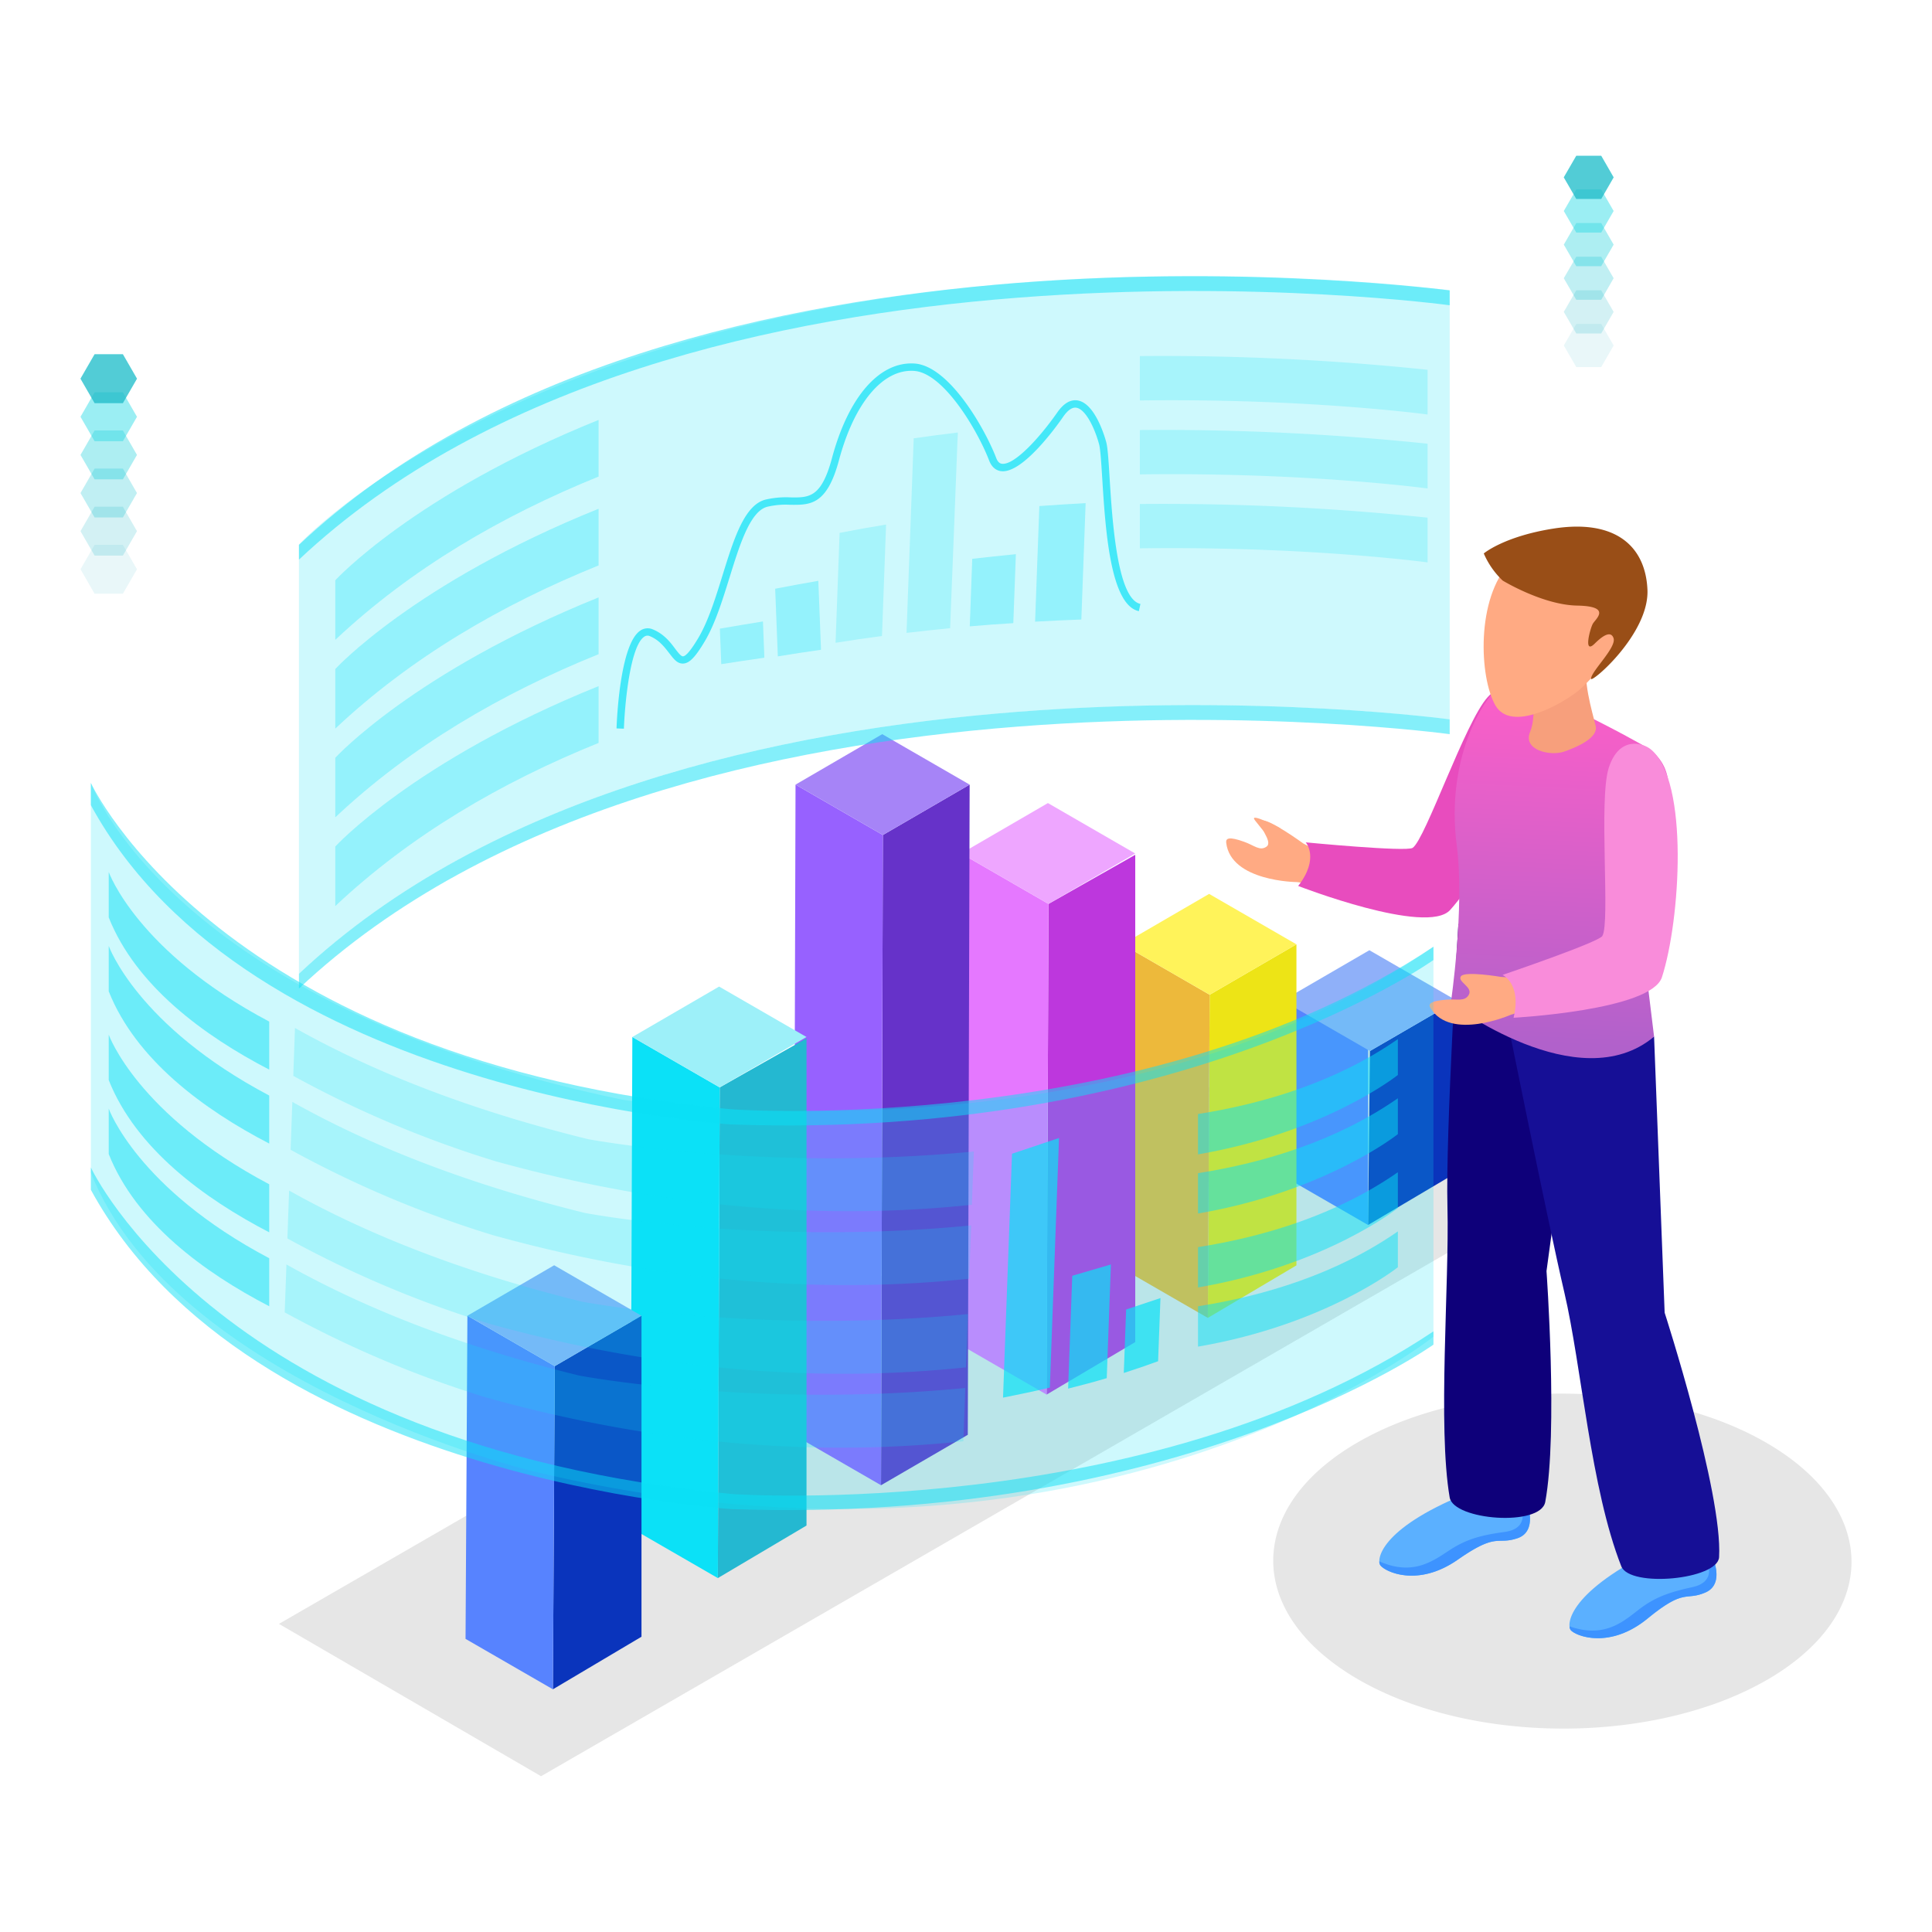 <svg id="Capa_1" data-name="Capa 1" xmlns="http://www.w3.org/2000/svg" xmlns:xlink="http://www.w3.org/1999/xlink" viewBox="0 0 600 600"><defs><style>.cls-1{fill:none;}.cls-2,.cls-3{opacity:0.1;}.cls-4{fill:#0a34bc;}.cls-5{fill:#5783ff;}.cls-6{fill:#8fb0f9;}.cls-7{fill:#ede416;}.cls-8{fill:#edb93b;}.cls-9{fill:#fff35a;}.cls-10{fill:#bd37dd;}.cls-11{fill:#e578ff;}.cls-12{fill:#eea6ff;}.cls-13{isolation:isolate;}.cls-14{fill:#6632c9;}.cls-15{fill:#9761ff;}.cls-16{fill:#a684f7;}.cls-17{fill:#24b8d1;}.cls-18,.cls-20,.cls-21,.cls-22,.cls-42{fill:#0be1f7;}.cls-19{fill:#9df0f9;}.cls-20{opacity:0.2;}.cls-21,.cls-31{opacity:0.5;}.cls-22,.cls-27{opacity:0.3;}.cls-23,.cls-42{opacity:0.7;}.cls-24{fill:#40ebf4;opacity:0.6;}.cls-25{fill:#39dfe9;opacity:0.5;}.cls-26{fill:#33d4df;opacity:0.4;}.cls-27{fill:#2cc9d5;}.cls-28{fill:#25bdca;opacity:0.2;}.cls-29{fill:#1fb2c0;opacity:0.1;}.cls-30,.cls-31{fill:#18a6b5;}.cls-30{opacity:0;}.cls-32{fill:#5bb0ff;}.cls-33{fill:#3d93ff;}.cls-34{fill:#0e007a;}.cls-35{fill:#160f96;}.cls-36{fill:#ffaa83;}.cls-37{fill:#e84cbe;}.cls-38{fill:url(#linear-gradient);}.cls-39{fill:#f79f7c;}.cls-40{fill:#994e17;}.cls-41{fill:#f98cda;}</style><linearGradient id="linear-gradient" x1="486.47" y1="218.23" x2="481.43" y2="324.16" gradientUnits="userSpaceOnUse"><stop offset="0" stop-color="#fa5fc8"/><stop offset="1" stop-color="#b161cb"/></linearGradient></defs><title>info-ilustration-two</title><rect class="cls-1" width="600" height="600"/><path class="cls-2" d="M569.11,466.44c-4.39-6.71-11.25-13-20.6-18.41-21.56-12.45-51.26-17.26-79.08-14.45-17.58,1.78-34.41,6.59-47.94,14.45-15.66,9.1-24.24,20.74-25.81,32.63-1.95,14.67,6.79,29.73,26.22,40.95,29.5,17,74.23,19.78,108.52,8.25a101,101,0,0,0,18.51-8.25C574.59,506.69,581.29,485,569.11,466.44Z"/><g class="cls-3"><polygon points="86.63 504.31 168.03 551.62 496.64 361.9 415.23 314.6 86.63 504.31"/></g><polygon class="cls-4" points="452.39 310.75 452.4 364.12 424.87 380.43 425.45 326.41 452.39 310.75"/><polygon class="cls-5" points="424.87 323.04 424.87 380.43 397.75 364.78 398.33 310.75 424.87 323.04"/><polygon class="cls-6" points="452.39 310.75 425.45 326.41 398.33 310.75 425.27 295.1 452.39 310.75"/><polygon class="cls-7" points="402.62 293.27 402.62 392.97 375.1 409.29 375.67 308.93 402.62 293.27"/><polygon class="cls-8" points="375.67 308.93 375.1 409.29 347.98 393.64 348.56 293.27 375.67 308.93"/><polygon class="cls-9" points="402.62 293.27 375.67 308.93 348.56 293.27 375.5 277.61 402.62 293.27"/><polygon class="cls-10" points="352.56 265.47 352.56 416.79 325.04 433.1 325.62 280.72 352.56 265.47"/><polygon class="cls-11" points="325.62 280.72 325.04 433.1 297.91 417.44 298.48 265.06 325.62 280.72"/><polygon class="cls-12" points="352.55 265.06 325.62 280.72 298.48 265.06 325.44 249.4 352.55 265.06"/><g class="cls-13"><polygon class="cls-14" points="301.13 243.67 300.56 445.59 273.61 461.25 274.18 259.32 301.13 243.67"/><polygon class="cls-15" points="274.18 259.32 273.61 461.25 246.48 445.59 247.06 243.67 274.18 259.32"/><polygon class="cls-16" points="301.13 243.67 274.18 259.32 247.06 243.67 273.99 228 301.13 243.67"/></g><polygon class="cls-17" points="250.47 322.46 250.47 473.77 222.93 490.09 223.51 337.7 250.47 322.46"/><polygon class="cls-18" points="223.51 337.7 222.93 490.09 195.81 474.43 196.38 322.05 223.51 337.7"/><polygon class="cls-19" points="250.46 322.05 223.51 337.7 196.38 322.05 223.33 306.39 250.46 322.05"/><polygon class="cls-4" points="199.22 408.61 199.22 508.3 171.71 524.63 172.28 424.26 199.22 408.61"/><polygon class="cls-5" points="172.28 424.26 171.71 524.63 144.58 508.97 145.16 408.61 172.28 424.26"/><polygon class="cls-6" points="199.22 408.61 172.28 424.26 145.16 408.61 172.1 392.94 199.22 408.61"/><path class="cls-20" d="M92.84,302.41V169.09s96.66-105.61,357.37-79V223.44S211.46,190.82,92.84,302.41Z"/><path class="cls-21" d="M92.84,302.41V307c118.62-111.58,357.37-79,357.37-79v-4.59S211.46,190.82,92.84,302.41Z"/><path class="cls-21" d="M92.84,169.21v4.59c118.62-111.58,357.37-79,357.37-79v-4.6S211.46,57.62,92.84,169.21Z"/><path class="cls-22" d="M104.13,180.21v18.5C127.6,176.62,155.8,160.2,185.9,148V130.41C128.55,153.55,104.13,180.21,104.13,180.21Z"/><path class="cls-22" d="M104.13,207.77v18.5c23.47-22.09,51.67-38.51,81.77-50.67V158C128.55,181.11,104.13,207.77,104.13,207.77Z"/><path class="cls-22" d="M104.13,235.33v18.49c23.47-22.09,51.67-38.5,81.77-50.66V185.53C128.55,208.67,104.13,235.33,104.13,235.33Z"/><path class="cls-22" d="M104.13,262.89v18.49c23.47-22.09,51.67-38.5,81.77-50.66V213.08C128.55,236.23,104.13,262.89,104.13,262.89Z"/><path class="cls-22" d="M321.46,193.06q7.32-.42,14.36-.66l1.33-36.14c-4.71.25-9.5.54-14.37.9Z"/><path class="cls-22" d="M301.17,194.52c4.56-.4,9.08-.74,13.52-1l.8-21.41c-4.47.43-9,.91-13.55,1.44Z"/><path class="cls-22" d="M241.56,203.84q6.78-1.11,13.41-2.05l-.83-21.41q-6.63,1.14-13.4,2.46Z"/><path class="cls-22" d="M224,206.26c4.5-.71,9-1.38,13.38-2L236.94,193c-4.42.71-8.89,1.46-13.38,2.23Z"/><path class="cls-20" d="M281.53,196.55q6.83-.81,13.54-1.46l2.39-60.77q-6.81.81-13.7,1.8Z"/><path class="cls-20" d="M259.49,199.62q7.25-1.16,14.42-2.11l1.27-34.61q-7.2,1.18-14.43,2.59Z"/><path class="cls-20" d="M354,124.36c52.23-.69,89.35,4.37,89.35,4.37V114.84A792.4,792.4,0,0,0,354,110.58Z"/><path class="cls-20" d="M354,147.33c52.23-.7,89.35,4.37,89.35,4.37V137.8A792.26,792.26,0,0,0,354,133.55Z"/><path class="cls-20" d="M354,170.29c52.23-.69,89.35,4.37,89.35,4.37v-13.9A792.12,792.12,0,0,0,354,156.52Z"/><g class="cls-23"><path class="cls-18" d="M193.76,226.3l-2.29-.08c.09-2.68,1.08-26.32,7.43-30.41a4,4,0,0,1,3.91-.32c3.4,1.41,5.41,4,6.88,6,.92,1.2,1.79,2.34,2.41,2.34h0c.65,0,2-1.06,4.75-5.68,3.12-5.24,5.38-12.51,7.56-19.56,3.46-11.13,6.72-21.65,13.23-23.41a28,28,0,0,1,7.87-.71c5.72.08,9.55.14,12.85-12.14,5.1-19.05,14.71-30.09,25.58-29.44s22,20.39,25.44,29.33c.57,1.5,1.31,1.76,1.82,1.81,3.84.41,11.54-7.92,17.14-15.93,2-2.86,4.13-4.12,6.38-3.73,5.29.92,8.28,10.91,8.82,12.9.48,1.76.73,5.7,1.06,11.15.82,13.15,2.35,37.61,9.57,39.13l-.48,2.25c-8.92-1.88-10.4-25.56-11.38-41.23-.31-4.92-.57-9.16-1-10.69-1.39-5.07-4.17-10.75-7-11.25-1.3-.23-2.68.72-4.12,2.79-2.06,3-12.68,17.76-19.29,16.9-1.17-.15-2.75-.83-3.7-3.27-3.63-9.47-14.24-27.36-23.41-27.87-9.69-.6-18.52,10.1-23.24,27.75-3.75,14-9,13.9-15.09,13.84a24.77,24.77,0,0,0-7.24.63c-5.28,1.43-8.51,11.82-11.63,21.87-2.23,7.17-4.53,14.58-7.78,20-2.84,4.78-4.69,6.69-6.59,6.8s-3-1.44-4.4-3.24-3.11-4.07-5.94-5.24a1.74,1.74,0,0,0-1.78.13C195.6,200.66,194,219.35,193.76,226.3Z"/></g><polygon class="cls-24" points="489.53 61.78 485.65 55.08 489.53 48.38 497.27 48.38 501.13 55.08 497.27 61.78 489.53 61.78"/><polygon class="cls-25" points="489.53 72.23 485.65 65.53 489.53 58.83 497.27 58.83 501.13 65.53 497.27 72.23 489.53 72.23"/><polygon class="cls-26" points="489.53 82.67 485.65 75.97 489.53 69.27 497.27 69.27 501.13 75.97 497.27 82.67 489.53 82.67"/><polygon class="cls-27" points="489.53 93.11 485.65 86.41 489.53 79.72 497.27 79.72 501.13 86.41 497.27 93.11 489.53 93.11"/><polygon class="cls-28" points="489.53 103.56 485.65 96.86 489.53 90.16 497.27 90.16 501.13 96.86 497.27 103.56 489.53 103.56"/><polygon class="cls-29" points="489.53 114 485.65 107.3 489.53 100.61 497.27 100.61 501.13 107.3 497.27 114 489.53 114"/><polygon class="cls-30" points="489.53 124.45 485.65 117.74 489.53 111.05 497.27 111.05 501.13 117.74 497.27 124.45 489.53 124.45"/><polygon class="cls-31" points="489.53 61.78 485.65 55.08 489.53 48.38 497.27 48.38 501.13 55.08 497.27 61.78 489.53 61.78"/><polygon class="cls-24" points="29.38 125.2 25 117.6 29.38 110.01 38.16 110.01 42.54 117.6 38.16 125.2 29.38 125.2"/><polygon class="cls-25" points="29.38 137.03 25 129.44 29.38 121.84 38.16 121.84 42.54 129.44 38.16 137.03 29.38 137.03"/><polygon class="cls-26" points="29.38 148.87 25 141.28 29.38 133.68 38.16 133.68 42.54 141.28 38.16 148.87 29.38 148.87"/><polygon class="cls-27" points="29.38 160.71 25 153.12 29.38 145.52 38.16 145.52 42.54 153.12 38.16 160.71 29.38 160.71"/><polygon class="cls-28" points="29.38 172.55 25 164.96 29.38 157.36 38.16 157.36 42.54 164.96 38.16 172.55 29.38 172.55"/><polygon class="cls-29" points="29.38 184.39 25 176.79 29.38 169.2 38.16 169.2 42.54 176.79 38.16 184.39 29.38 184.39"/><polygon class="cls-30" points="29.38 196.22 25 188.63 29.38 181.03 38.16 181.03 42.54 188.63 38.16 196.22 29.38 196.22"/><polygon class="cls-31" points="29.38 125.2 25 117.6 29.38 110.01 38.16 110.01 42.54 117.6 38.16 125.2 29.38 125.2"/><path class="cls-32" d="M531.7,483.21s4.19,8.66-2.08,11.36-6.28-1.49-17.93,8.07-22.18,5.54-23.87,3.62c-1.25-1.44-1.36-11,24.54-24.15Z"/><path class="cls-33" d="M529.6,494.57c-6.27,2.69-6.27-1.49-17.93,8.07s-22.17,5.54-23.86,3.62a2.08,2.08,0,0,1-.38-1.19c10.89,3.86,16.79-1.57,21.57-5.24s9.08-5.3,16.55-6.92,4.74-7.37,4.74-7.37a3.38,3.38,0,0,1,2-.72C533.21,487.46,534.19,492.61,529.6,494.57Z"/><path class="cls-32" d="M474.22,466.56s3.49,9-3,11.16-6.13-2-18.51,6.65-22.53,3.79-24.05,1.74C427.53,484.58,428.17,475,455,464Z"/><path class="cls-33" d="M471.24,477.72c-6.46,2.19-6.13-2-18.51,6.65s-22.53,3.79-24.05,1.74a1.9,1.9,0,0,1-.31-1.22c10.56,4.7,16.86-.26,21.92-3.54s9.46-4.57,17-5.59,5.29-7,5.29-7a3.36,3.36,0,0,1,2.1-.56C475.37,470.92,476,476.13,471.24,477.72Z"/><path class="cls-34" d="M452.92,286.86s-4,64.55-3.4,88.08-3.08,68.1.69,90.1c1.21,7.11,28.24,9.17,29.68,1.4,4-21.58.39-71.69.39-71.69l12.36-91S466.91,304.54,452.92,286.86Z"/><path class="cls-35" d="M466.67,309.76s13.83,68.87,19.16,91.67,8.17,60.88,17.68,85c2.65,6.73,30,4.13,30.37-2.85,1.15-20-16.91-75.92-16.91-75.92l-3.28-85.72S483.9,323.74,466.67,309.76Z"/><path class="cls-36" d="M402.75,273.94s-20.5-.15-21.94-12.2c-.18-1.47.9-2,5.61-.3,3.1,1.1,4.81,2.94,6.88,1.51,2.35-1.64-3.36-7-1.54-8.06s13,7.06,13,7.06l3.28,1.74.1,10.93Z"/><path class="cls-37" d="M475.11,217.73S469,208.78,462,216.51s-19.33,44.14-23.29,46.8c-2,1.31-33.2-1.71-33.2-1.71s4.37,4.92-2.35,13.54c0,0,39.92,15.49,47.19,7.47C462.77,268.85,479.93,232.39,475.11,217.73Z"/><path class="cls-38" d="M511.89,232.42c-1.25-.9-41.06-23.09-46.15-19.27s-16.83,22.33-13.33,49.43c2.52,19.54-1.85,48.93-1.85,48.93s39.64,30.12,63.13,10.43l-1.8-14.76C507,267.1,528.45,244.31,511.89,232.42Z"/><path class="cls-39" d="M475.2,210.59s2.41,10.91,0,16.67,6.35,7.61,10.51,6.17,10.72-4.32,9.84-8-4.59-15.83-2.19-20.15S475.2,210.59,475.2,210.59Z"/><path class="cls-36" d="M496.36,174.7s10.58,7.27,7.2,20.37c-1.87,7.22-9.06,16-13.78,19.74s-20.46,12.84-25.4,4.21-6.07-33.21,4.63-44.32S496.36,174.7,496.36,174.7Z"/><path class="cls-40" d="M466.67,180.3s12.41,7.57,23.12,7.77,5.93,4,4.93,5.55c-.84,1.33-3.14,9.87.51,6.28,1.39-1.37,4.83-4.63,5.86-1.75s-6.79,10.15-7,12.62c-.19,1.76,18.15-13.85,17.54-27.63s-10.24-21.92-29.09-19c-15.48,2.42-21.74,7.74-21.74,7.74A25.5,25.5,0,0,0,466.67,180.3Z"/><path class="cls-36" d="M397.53,257.17s-10-5.21-7.77-2.38,6.16,8,8.74,8S397.53,257.17,397.53,257.17Z"/><path class="cls-36" d="M469.23,315.13s-18.76,8.28-25-2.11c-.76-1.27,0-2.16,5-2.57,3.28-.28,5.59.7,6.89-1.46,1.47-2.45-3.64-4.08-2.41-5.8s12.43.2,12.43.2l3.7.23,4.59,9.92Z"/><path class="cls-41" d="M512.68,232.72c-2.54-2.08-9.85-4.2-13.06,5.71s.52,48.19-2,52.25c-1.26,2-31,12.09-31,12.09s6,2.68,3.43,13.3c0,0,42.75-2.28,46.08-12.59C521.85,285.82,524.62,242.52,512.68,232.72Z"/><path class="cls-20" d="M445.17,294V415.11s-104.31,83.76-280.06,41.72c0,0-110.77-27-136.89-92.61V243.14s24.5,69.1,165.28,98.42C193.5,341.56,343.62,364.47,445.17,294Z"/><path class="cls-42" d="M333,396.2l-1.29,35.05q6.22-1.54,12-3.25L345,392.69Z"/><path class="cls-42" d="M349.73,406.68,349,426.39c3.75-1.19,7.26-2.41,10.66-3.65l.73-19.62Z"/><path class="cls-21" d="M372.05,358.5c39.85-6.86,62.07-24.66,62.07-24.66V322.71c-19,13.2-41.39,20-62.07,23.26Z"/><path class="cls-21" d="M372.05,376.87c39.85-6.86,62.07-24.66,62.07-24.66V341.08c-19,13.2-41.39,20-62.07,23.26Z"/><path class="cls-21" d="M372.05,399.83c39.85-6.86,62.07-24.66,62.07-24.66V364.05c-19,13.2-41.39,20-62.07,23.26Z"/><path class="cls-21" d="M372.05,418.21c39.85-6.86,62.07-24.66,62.07-24.66V382.42c-19,13.2-41.39,20-62.07,23.26Z"/><path class="cls-21" d="M28.22,243.14s39.62,86.23,199.34,101.4c0,0,128.54,8.93,217.61-50.52v4.12S366.6,354.2,227.09,349.21c0,0-149.69-9-198.87-99.15Z"/><path class="cls-21" d="M28.22,362.56S67.84,448.79,227.56,464c0,0,128.54,8.92,217.61-50.53v4.12s-78.57,56.06-218.08,51.07c0,0-149.69-9-198.87-99.15Z"/><path class="cls-20" d="M182.56,353.76c-38.68-9.52-68.29-21.77-90.95-34.51l-.53,14.87a332.21,332.21,0,0,0,62.83,26.52c57,15.82,106.69,17.87,147.92,13.51l.6-16.54C236.67,364,182.56,353.76,182.56,353.76Z"/><path class="cls-20" d="M181.73,376.71c-38.68-9.52-68.29-21.78-90.94-34.51l-.54,14.87a332.21,332.21,0,0,0,62.83,26.52C210,399.4,259.76,401.46,301,397.11l.6-16.55C235.84,387,181.73,376.71,181.73,376.71Z"/><path class="cls-20" d="M180.73,404.25c-38.67-9.52-68.29-21.78-90.94-34.51l-.54,14.87a332.5,332.5,0,0,0,62.83,26.52C209,426.94,258.78,429,300,424.64l.6-16.54C234.85,414.5,180.73,404.25,180.73,404.25Z"/><path class="cls-20" d="M179.9,427.2c-38.67-9.52-68.29-21.77-90.94-34.51l-.54,14.87a332.5,332.5,0,0,0,62.83,26.52c56.95,15.82,106.69,17.86,147.93,13.52l.59-16.55C234,437.44,179.9,427.2,179.9,427.2Z"/><path class="cls-42" d="M314.29,358.3l-2.79,75.75c5-1,9.82-2,14.54-3.12l2.85-77.51Z"/><path class="cls-21" d="M33.77,270.82v14.1c8.45,21.25,29.54,36.73,49.84,47.26V317.26C42.57,295.58,33.77,270.82,33.77,270.82Z"/><path class="cls-21" d="M33.77,293.78v14.1c8.45,21.25,29.54,36.74,49.84,47.27V340.23C42.57,318.55,33.77,293.78,33.77,293.78Z"/><path class="cls-21" d="M33.77,321.34v14.1c8.45,21.25,29.54,36.74,49.84,47.27V367.79C42.57,346.1,33.77,321.34,33.77,321.34Z"/><path class="cls-21" d="M33.77,344.31v14.1c8.45,21.25,29.54,36.73,49.84,47.26V390.76C42.57,369.07,33.77,344.31,33.77,344.31Z"/></svg>